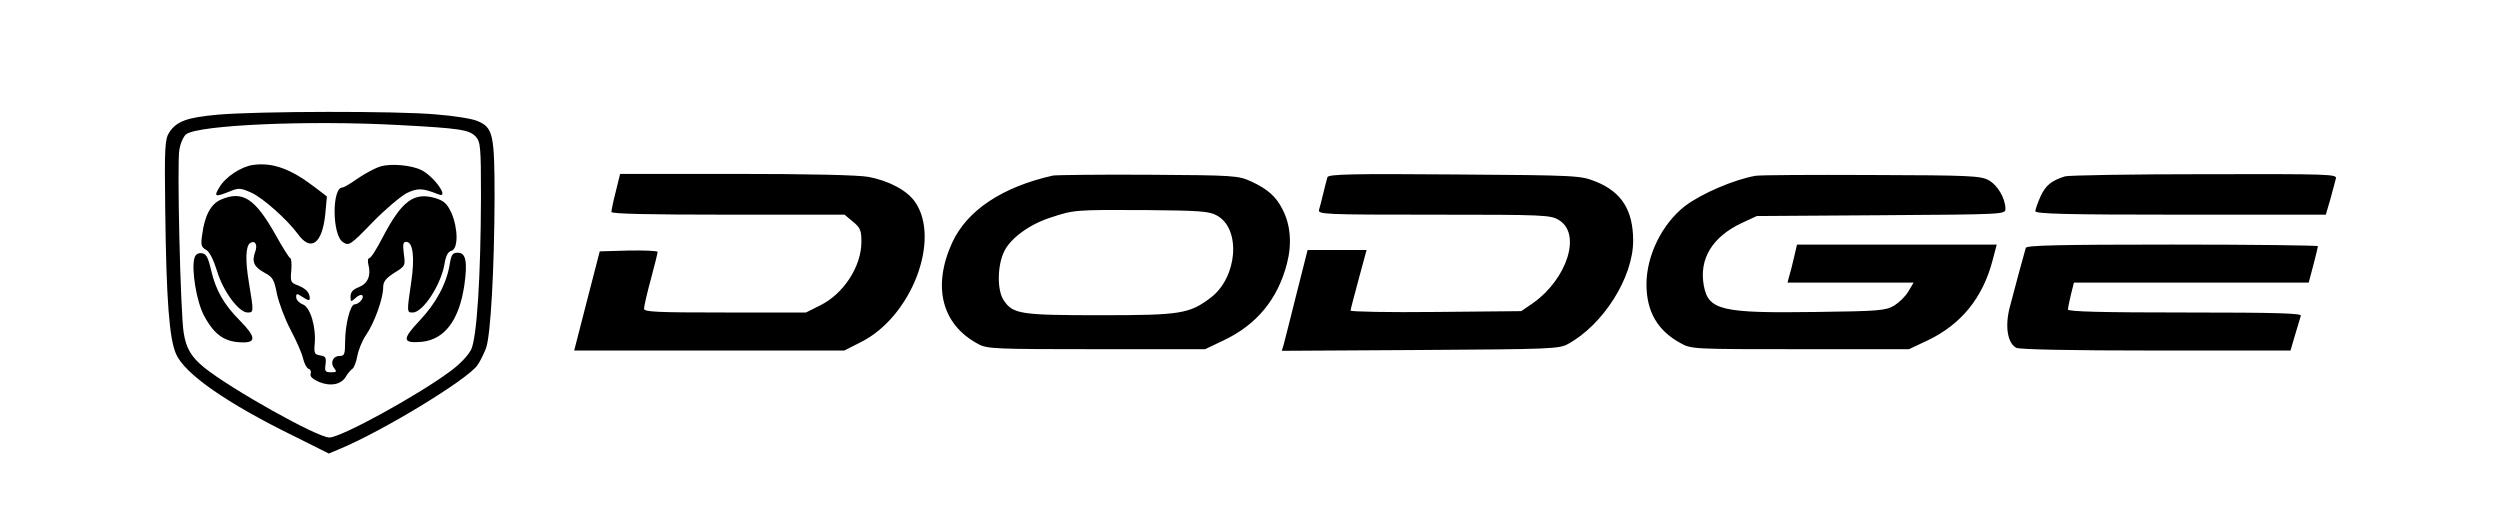 <svg xmlns="http://www.w3.org/2000/svg" width="1226.667" height="248" version="1.0" viewBox="0 0 920 186"><path d="M80.1 42.2c-11.2 1-15.1 2.4-17.8 6.5-1.6 2.5-1.8 5.2-1.5 28.3.4 33.5 1.5 47.7 4 53.3 3.2 7.3 18.7 18.1 43.4 30.2l12.8 6.4 3.8-1.6c15.8-6.5 47.2-25.6 50.9-30.9 1.1-1.6 2.5-4.5 3.2-6.4 1.7-4.9 3-29.5 3.1-54.8 0-23.8-.5-26.3-6.4-28.7-1.8-.8-8.6-1.9-15.2-2.4-14.1-1.3-65.5-1.2-80.3.1zm66.4 3.8c22.6 1.2 26.2 1.7 28.6 4.3 1.7 1.9 1.9 3.7 1.9 22.1-.1 29.6-1.5 51.7-3.6 56.2-1.1 2.2-4.2 5.5-7.8 8.1-12.2 9-40.1 24.3-44.4 24.3-4.4 0-36-17.7-46-25.7-4.8-3.9-6.7-7.1-7.6-12.8-1.2-7.3-2.5-62.9-1.6-67.4.4-2.5 1.6-5 2.5-5.7 4.6-3.4 44.7-5.2 78-3.4z"/><path d="M93.1 60.7c-4.3.6-10.2 4.4-12.4 8.3-2.1 3.4-1.5 3.6 3.7 1.5 3.4-1.4 4-1.4 8.1.4 4.2 1.9 13.1 9.8 17.1 15.2 4.8 6.7 9 3.6 10.1-7.3l.6-6.5-4.7-3.6c-8.7-6.6-15.3-9-22.5-8zM140.2 61.2c-1.9.5-5.6 2.5-8.3 4.3-2.7 1.9-5.3 3.5-5.9 3.5-3.9 0-3.8 17.6.2 20.1 2.2 1.5 2.8 1.1 11.1-7.5 4.5-4.6 10.1-9.3 12.3-10.5 4.1-2 5.9-1.9 11.7.4 4.3 1.8-1.4-6.5-6.2-8.9-3.6-1.8-11-2.5-14.9-1.4z"/><path d="M81.2 73.5c-3.6 1.6-5.9 5.8-6.8 12.9-.6 3.7-.3 4.6 1.4 5.5 1.3.7 2.7 3.5 4.1 7.9 2.2 7.4 8 15.2 11.2 15.2 2.3 0 2.3-.1.5-11-1.4-8.4-1.2-13.5.5-14.6 1.8-1.1 2.8.7 1.8 3.3-1.3 3.6-.5 5.5 3.5 7.7 3 1.6 3.5 2.5 4.5 7.7.7 3.3 2.9 9.2 5 13.2 2.1 3.9 4.2 8.7 4.6 10.5.4 1.8 1.3 3.6 2 3.9.8.2 1.1 1.1.8 1.9-.3.9.7 1.9 3.2 3 4.3 1.7 8.2.9 9.9-2.2.6-1 1.6-2.2 2.3-2.7.6-.4 1.4-2.5 1.8-4.7.4-2.2 1.8-5.7 3.2-7.7 3.1-4.5 6.3-13.5 6.3-17.4 0-2.3.9-3.4 4.1-5.5 4.1-2.5 4.1-2.7 3.5-7-.4-3.5-.3-4.4.9-4.4 2.5 0 3.2 5.8 1.8 15-1.6 11-1.6 11 .6 11 3.8 0 10.5-10.4 11.7-18 .5-3 1.3-4.4 2.5-4.7 2.6-.7 2.5-8.3 0-14-1.6-3.4-2.7-4.4-5.9-5.4-7.9-2.3-12.3 1-19.3 14.3-2.2 4.3-4.4 7.8-5 7.8-.5 0-.7 1.1-.3 2.5 1 4-.3 6.9-3.6 8.2-2.1.8-3 1.8-3 3.4 0 2.1.1 2.1 1.8.6 1-1 2.2-1.4 2.5-1 .9.8-1.2 3.3-2.8 3.3-1.6 0-3.5 7.5-3.5 13.9 0 4.5-.3 5.1-2 5.1-2.5 0-3.6 2.5-2 4.5 1 1.3.9 1.5-1.2 1.5s-2.4-.4-2-2.9c.3-2.5 0-3-1.9-3.3-2.1-.3-2.4-.8-2.1-4.1.6-6.3-1.6-13.7-4.4-14.7-1.3-.5-2.4-1.7-2.4-2.6 0-1.5.2-1.5 2.5 0 1.8 1.2 2.5 1.3 2.5.4 0-2.1-1.4-3.6-4.4-4.8-2.6-.9-2.8-1.4-2.4-5.5.2-2.5 0-4.5-.4-4.5-.3 0-2.8-3.9-5.4-8.6C93.8 72.9 89.2 70 81.2 73.5z"/><path d="M71.6 94.8c-1.3 4 .7 16.2 3.5 21.4 3.9 7.2 7.7 9.8 14.5 9.8 4.7 0 4.4-2.2-1.2-7.9-6-6-9-11.3-10.7-18.6-1.1-4.8-1.8-6.1-3.4-6.3-1.4-.2-2.3.4-2.7 1.6zM165.5 97.2c-1.1 7.1-5.1 14.5-11.1 20.8-6.5 6.9-6.4 8.4.8 7.8 8.5-.9 13.8-8 15.7-21 1.2-8.6.5-11.8-2.4-11.8-2 0-2.4.7-3 4.2zM226.6 70.5c-.9 3.5-1.6 6.9-1.6 7.5 0 .7 13.8 1 42.9 1h42.9l3.1 2.6c2.7 2.2 3.1 3.2 3.1 7.4 0 9-6.5 19.1-15.2 23.4l-5.2 2.6h-29.8c-25.2 0-29.8-.2-29.8-1.4 0-.8 1.1-5.7 2.5-10.8 1.4-5.1 2.5-9.7 2.5-10.1 0-.4-4.8-.6-10.7-.5l-10.6.3-4.7 18.2-4.7 18.3h99.4l6.1-3.1c18.5-9.2 29.5-37.6 20-51.5-2.9-4.3-9.7-7.9-17.2-9.3-3.7-.7-22.2-1.1-48.7-1.1h-42.7l-1.6 6.5zM387.5 64.6c-18.7 4.2-31.6 12.8-37.1 24.7-7.4 16.2-3.8 30.2 9.6 37.3 3.2 1.8 6.4 1.9 43.5 1.9h40l6.7-3.2c12.3-5.8 20-15.2 23.4-28.3 1.9-7.3 1.3-14.3-1.6-19.9-2.4-4.8-5.5-7.5-11.5-10.3-4.9-2.2-5.9-2.3-38-2.5-18.1-.1-33.9.1-35 .3zm60.3 14.7c9 4.9 7.6 22.7-2.2 30.2-7.9 6-11.1 6.5-40.6 6.5-29.6 0-32.3-.4-35.7-5.6-2.4-3.7-2.3-12.6.2-17.8 2.3-4.9 9.3-10 17-12.5 8.8-2.9 8.9-2.9 34.5-2.8 20.6.2 23.9.4 26.8 2zM488.5 65.2c-.2.7-.9 3.3-1.5 5.8s-1.3 5.3-1.6 6.2c-.5 1.7 2 1.8 42.3 1.8 40.7 0 43 .1 46 2 8.3 5 3.1 21.5-9.5 30.5l-4.4 3-31.4.3c-17.3.2-31.4-.1-31.4-.5s1.4-5.6 3-11.6l2.9-10.7H481.2l-4.1 16.2c-2.2 9-4.4 17.3-4.7 18.6l-.7 2.3 50.9-.3c47.9-.3 51.1-.4 54.4-2.2 13-7.1 24-24.5 24-38 0-11.3-4.3-18-13.8-21.8-5.6-2.2-6.5-2.3-52-2.6-37.5-.3-46.3-.1-46.7 1zM646 64.7c-7.9 1.4-19.8 6.5-25.9 11.1-8.4 6.5-14.2 18.2-14.2 28.8 0 10.1 4.1 17.1 12.6 21.7 3.9 2.2 4.9 2.2 44 2.2h40l6.8-3.2c12.4-5.9 20.4-15.7 24-29.6l1.5-5.7h-73.5l-1.1 4.7c-.6 2.7-1.4 5.8-1.8 7l-.6 2.3h46.4l-1.9 3.2c-1 1.8-3.4 4.1-5.3 5.3-3.2 1.8-5.5 2-28.6 2.3-34.9.5-39.7-.6-41.4-9.7-1.8-9.8 3.1-17.9 13.9-23l5.6-2.6 45.8-.3c44.9-.3 45.7-.3 45.7-2.3 0-3.9-2.9-8.8-6.2-10.6-3-1.6-6.7-1.8-43.3-1.9-22-.1-41.1 0-42.5.3zM759.9 64.9c-5 1.6-7.1 3.3-9 7.4-1 2.3-1.9 4.8-1.9 5.4 0 1 11.3 1.3 53.5 1.3h53.4l1.7-5.8c.8-3.1 1.8-6.5 2-7.5.5-1.6-2.2-1.7-48.3-1.6-26.8 0-50 .4-51.4.8zM745.5 91.2c-.5 1.6-4 14.5-6 22.2-1.7 6.9-.7 12.9 2.5 14.6 1.2.6 19.7 1 51.4 1h49.5l1.7-5.8c.9-3.1 1.9-6.3 2.1-7 .4-.9-8.5-1.2-42.6-1.2-29.6 0-43.1-.3-43.1-1.1 0-.5.5-3 1.1-5.5l1.1-4.4h86.4l1.7-6.4c.9-3.5 1.7-6.7 1.7-7 0-.3-24.1-.6-53.5-.6-42 0-53.7.3-54 1.2z"/></svg>